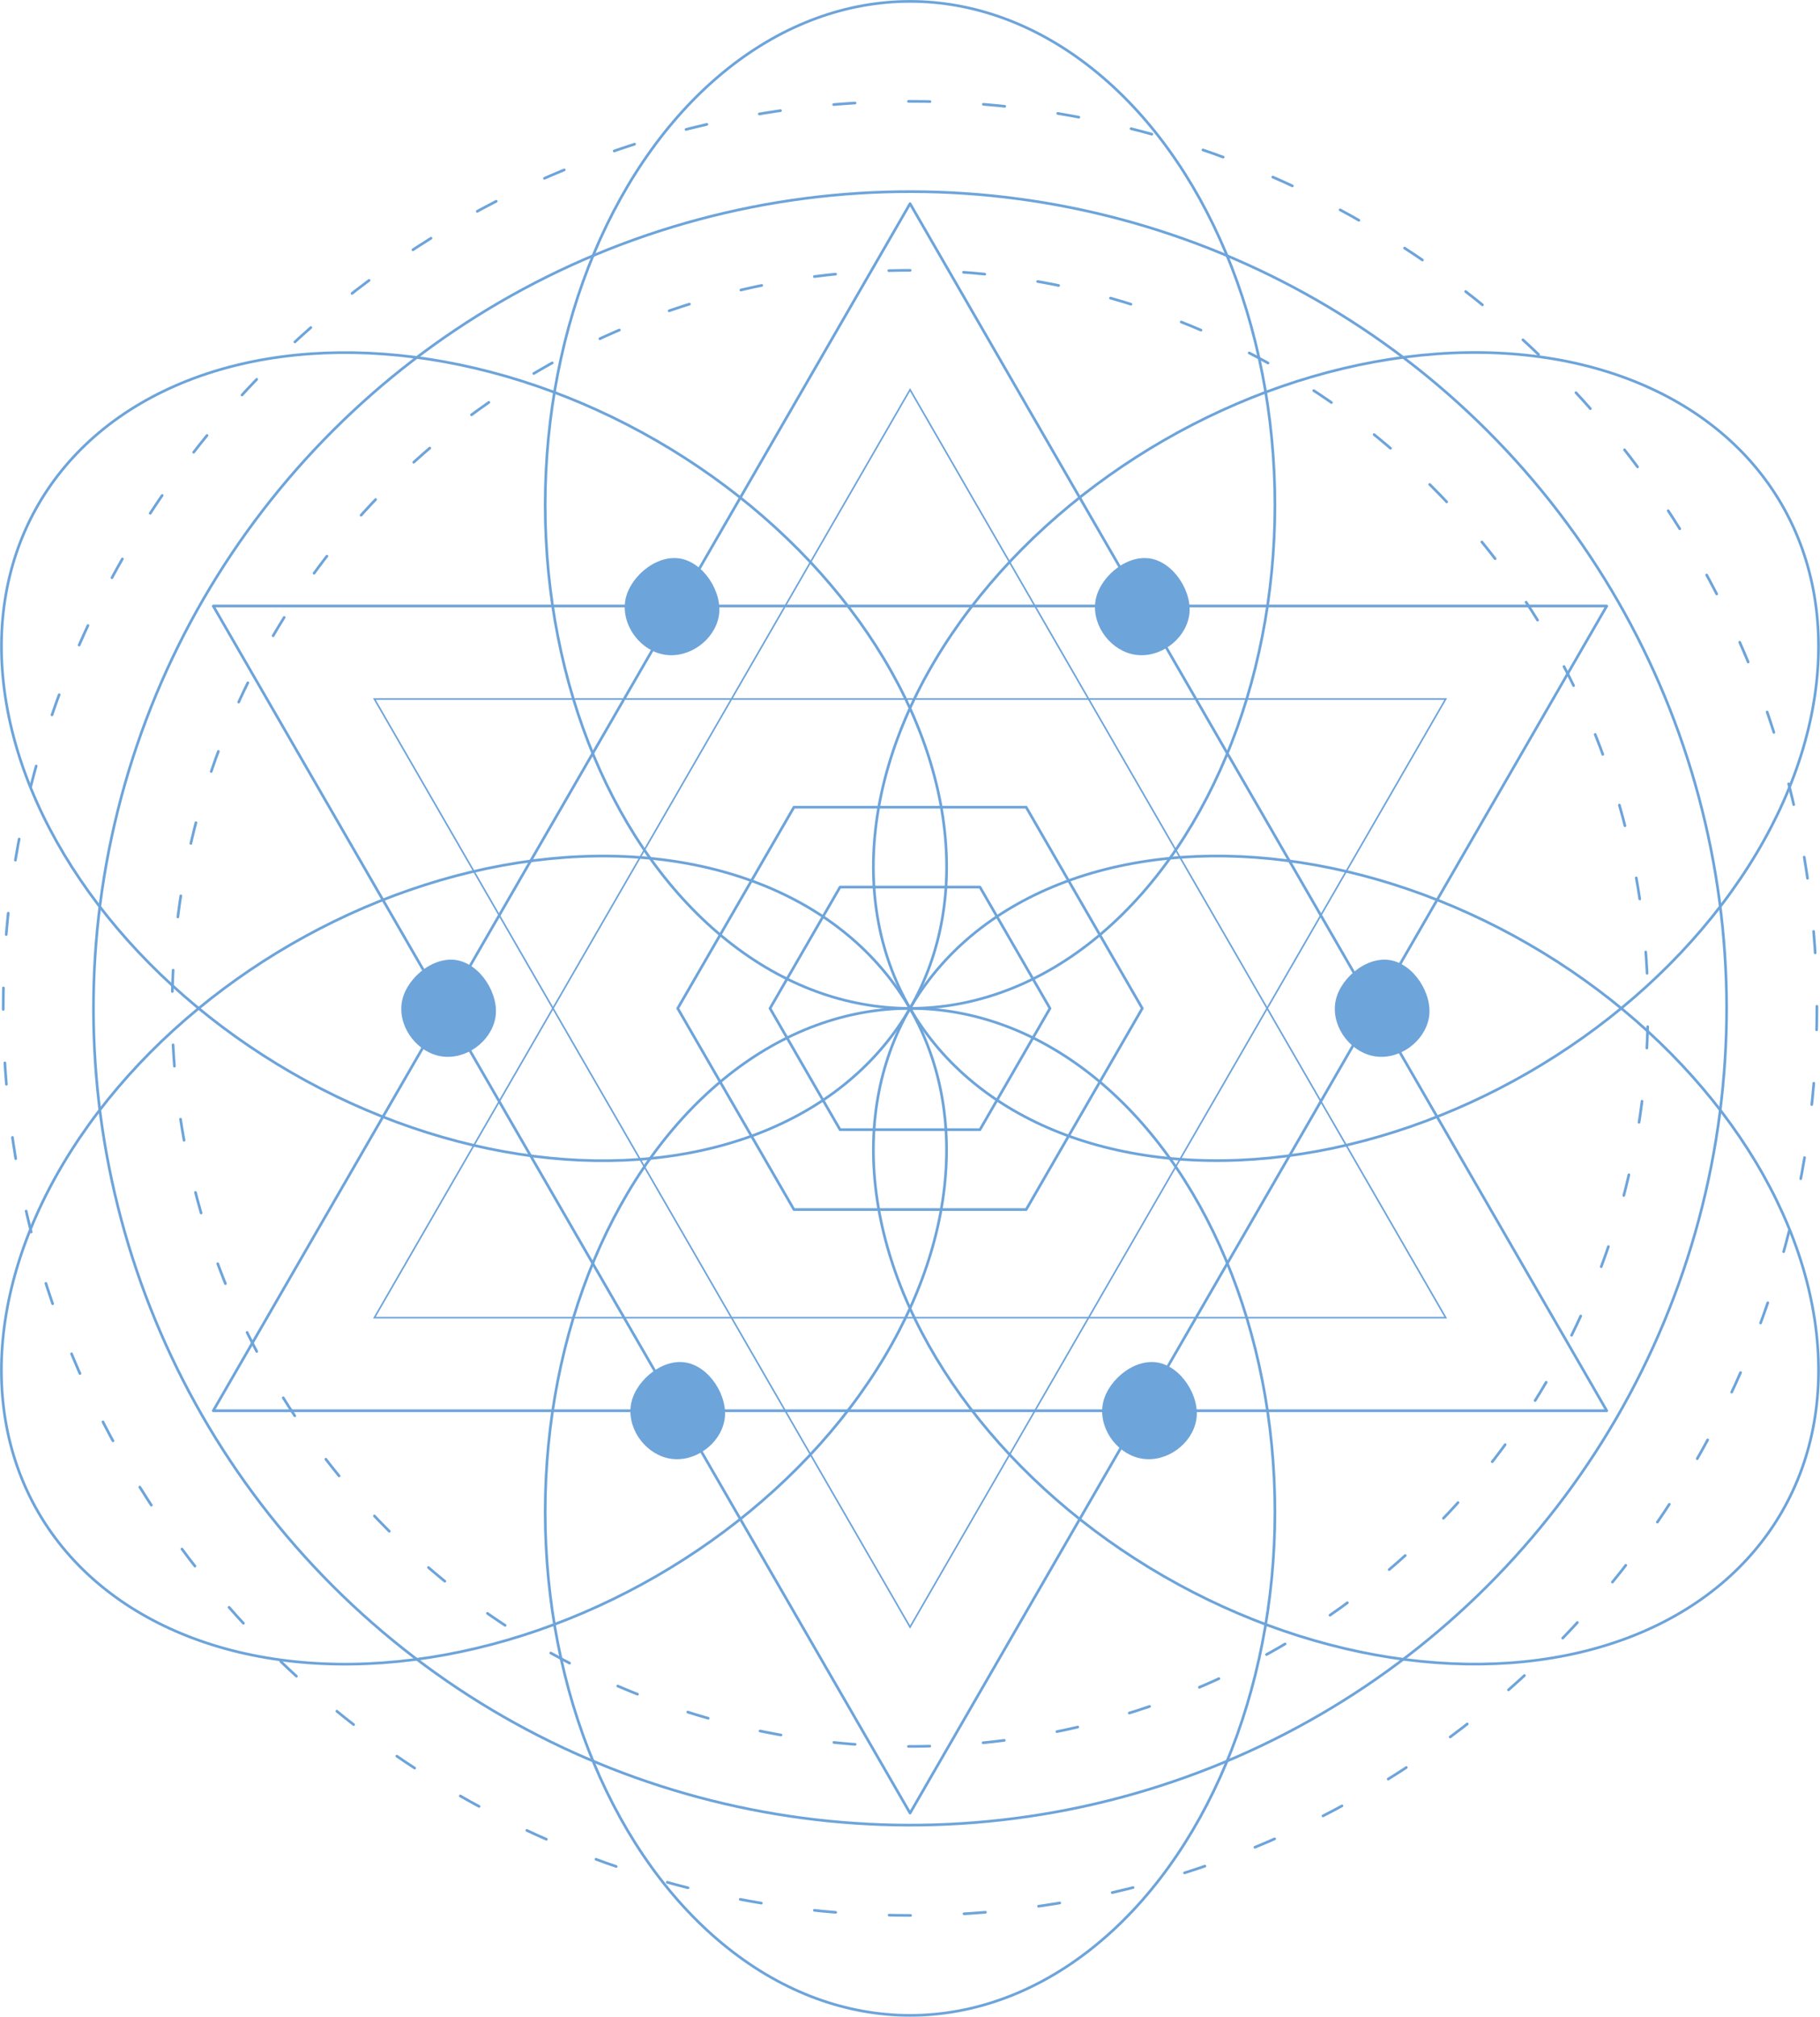 <?xml version="1.0" encoding="UTF-8"?>
<svg id="Layer_2" data-name="Layer 2" xmlns="http://www.w3.org/2000/svg" viewBox="0 0 169.75 188.06">
  <defs>
    <style>
      .cls-1, .cls-2, .cls-3, .cls-4, .cls-5 {
        fill: none;
        stroke: #6da4da;
      }

      .cls-1, .cls-2, .cls-4 {
        stroke-linecap: round;
        stroke-linejoin: round;
      }

      .cls-1, .cls-2, .cls-4, .cls-5 {
        stroke-width: .25px;
      }

      .cls-2 {
        stroke-dasharray: 0 0 1.99 4.98;
      }

      .cls-3 {
        stroke-width: .15px;
      }

      .cls-3, .cls-5 {
        stroke-miterlimit: 10;
      }

      .cls-4 {
        stroke-dasharray: 0 0 2 4.99;
      }

      .cls-6 {
        fill: #6da4da;
      }
    </style>
  </defs>
  <g id="OBJECTS">
    <g>
      <circle class="cls-1" cx="84.88" cy="94.03" r="76.16" transform="translate(-41.63 87.56) rotate(-45)"/>
      <g>
        <circle class="cls-2" cx="84.88" cy="94.03" r="68.82" transform="translate(-41.63 87.56) rotate(-45)"/>
        <circle class="cls-4" cx="84.88" cy="94.03" r="84.58"/>
      </g>
      <polygon class="cls-1" points="95.71 75.27 74.05 75.27 63.21 94.03 74.05 112.79 95.71 112.79 106.54 94.03 95.71 75.27"/>
      <polygon class="cls-1" points="91.4 82.72 78.35 82.72 71.82 94.03 78.35 105.34 91.4 105.34 97.93 94.03 91.4 82.72"/>
      <g>
        <polygon class="cls-1" points="84.88 18.99 19.89 131.55 149.86 131.55 84.88 18.99"/>
        <polygon class="cls-1" points="84.88 169.07 149.86 56.51 19.89 56.51 84.88 169.07"/>
      </g>
      <g>
        <polygon class="cls-3" points="84.88 36.34 34.92 122.87 134.84 122.87 84.88 36.34"/>
        <polygon class="cls-3" points="84.88 151.72 134.84 65.18 34.92 65.18 84.88 151.72"/>
      </g>
      <g>
        <ellipse class="cls-5" cx="84.88" cy="47.08" rx="34.03" ry="46.95"/>
        <ellipse class="cls-5" cx="44.21" cy="70.55" rx="34.03" ry="46.95" transform="translate(-38.99 73.57) rotate(-60)"/>
        <ellipse class="cls-5" cx="44.21" cy="117.5" rx="46.95" ry="34.03" transform="translate(-52.83 37.85) rotate(-30)"/>
        <ellipse class="cls-5" cx="84.88" cy="140.98" rx="34.03" ry="46.95"/>
        <ellipse class="cls-5" cx="125.54" cy="117.5" rx="34.03" ry="46.95" transform="translate(-38.99 167.47) rotate(-60)"/>
        <ellipse class="cls-5" cx="125.54" cy="70.55" rx="46.95" ry="34.03" transform="translate(-18.46 72.22) rotate(-30)"/>
      </g>
      <g>
        <path class="cls-6" d="M58.29,56.22c-.24,2.25,1.53,4.52,3.77,4.84,2.24,.32,4.57-1.36,4.98-3.59,.4-2.18-1.39-5.07-3.69-5.4-2.3-.33-4.83,1.93-5.06,4.14Z"/>
        <path class="cls-6" d="M37.45,93.67c-.24,2.25,1.53,4.52,3.77,4.84s4.57-1.36,4.98-3.59c.4-2.18-1.39-5.07-3.69-5.4-2.3-.33-4.83,1.93-5.06,4.14Z"/>
        <path class="cls-6" d="M102.15,56.22c-.24,2.25,1.53,4.52,3.77,4.84,2.24,.32,4.57-1.36,4.98-3.59,.4-2.18-1.39-5.07-3.69-5.4-2.3-.33-4.83,1.93-5.06,4.14Z"/>
        <path class="cls-6" d="M124.52,93.67c-.24,2.25,1.53,4.52,3.77,4.84s4.57-1.36,4.98-3.59c.4-2.18-1.39-5.07-3.69-5.4-2.3-.33-4.83,1.93-5.06,4.14Z"/>
        <path class="cls-6" d="M102.82,131.19c-.24,2.25,1.53,4.52,3.77,4.84s4.57-1.36,4.98-3.59c.4-2.18-1.39-5.07-3.69-5.4s-4.83,1.93-5.06,4.14Z"/>
        <path class="cls-6" d="M58.82,131.19c-.24,2.25,1.53,4.52,3.77,4.84s4.57-1.36,4.98-3.59c.4-2.18-1.39-5.07-3.69-5.4-2.3-.33-4.83,1.93-5.06,4.14Z"/>
      </g>
    </g>
  </g>
</svg>
